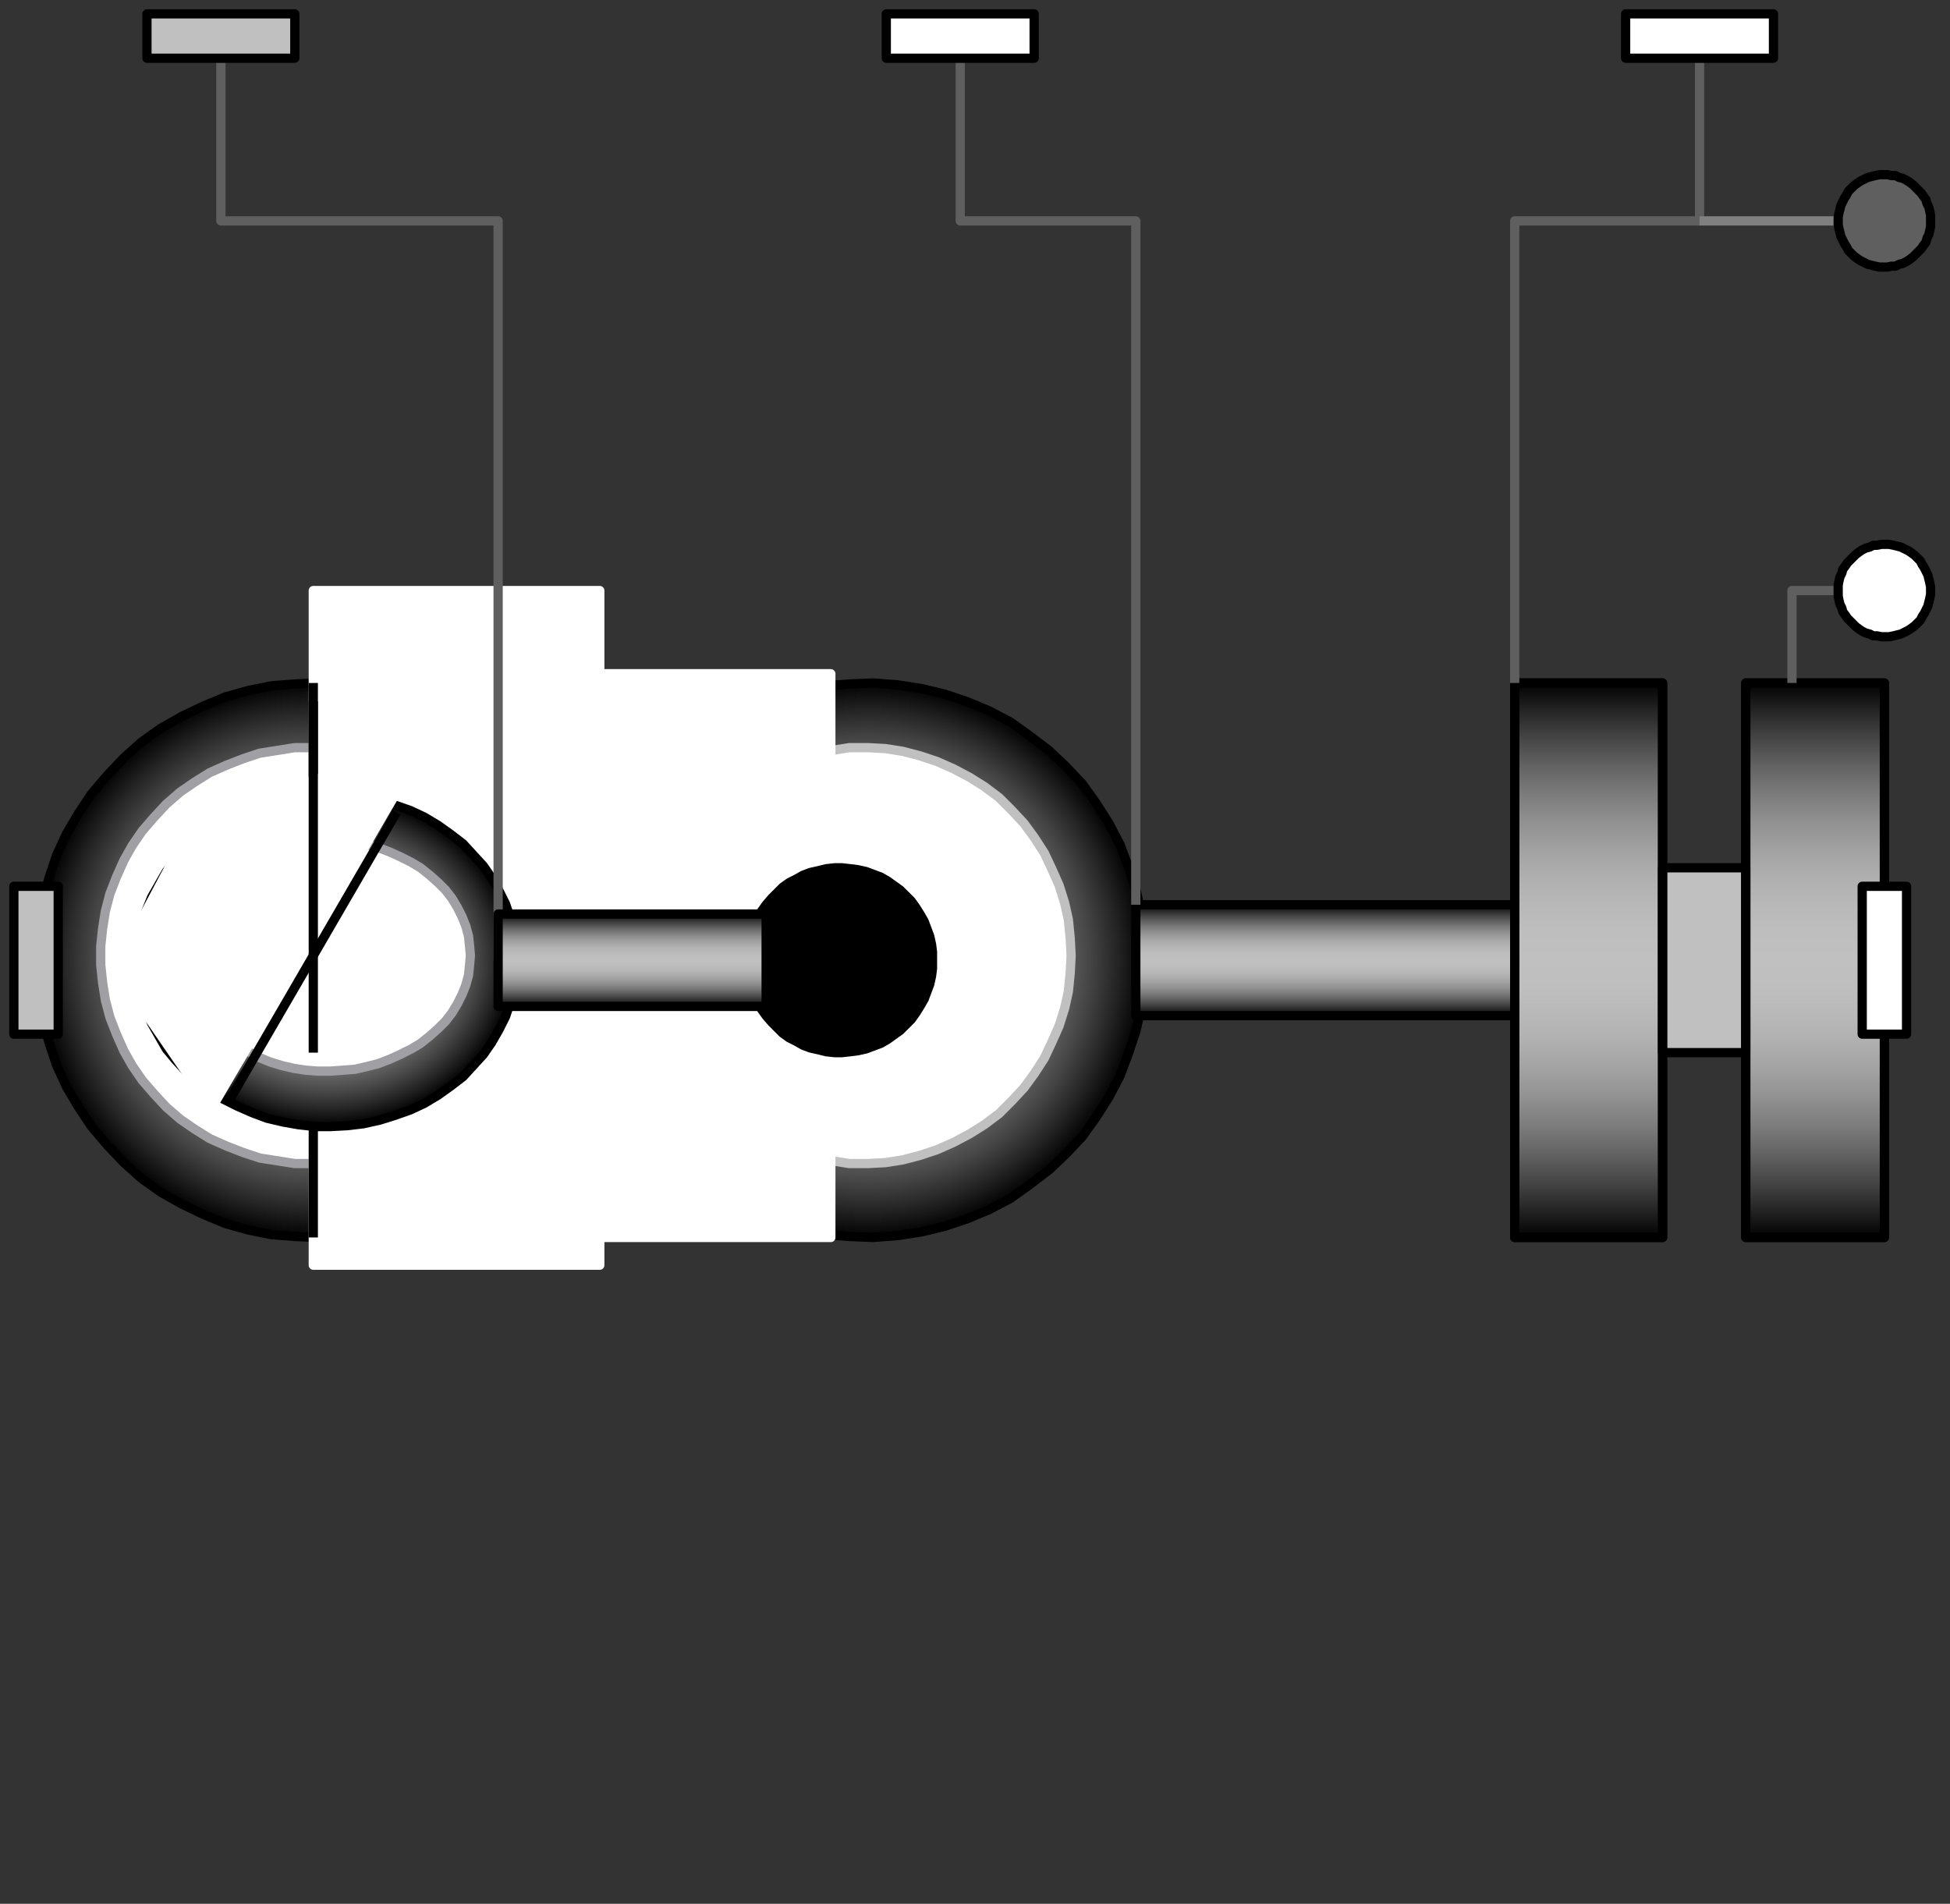 <svg width="211" height="206" xmlns="http://www.w3.org/2000/svg" xmlns:xlink="http://www.w3.org/1999/xlink">
	<rect width="100%" height="100%" fill="#333333" stroke="none"/>
	<g id="Modelica.Mechanics.MultiBody.Joints.Assemblies.JointUSR" class="component">
		<defs>
			<radialGradient id="sph2">
				<stop offset="0%" stop-color="#C0C0C0" />
				<stop offset="10%" stop-color="#BEBEBE" />
				<stop offset="20%" stop-color="#B8B8B8" />
				<stop offset="30%" stop-color="#AFAFAF" />
				<stop offset="40%" stop-color="#A1A1A1" />
				<stop offset="50%" stop-color="#909090" />
				<stop offset="60%" stop-color="#7B7B7B" />
				<stop offset="70%" stop-color="#626262" />
				<stop offset="80%" stop-color="#454545" />
				<stop offset="90%" stop-color="#242424" />
				<stop offset="100%" stop-color="#000000" />
			</radialGradient>
		</defs>
		<polygon points="63.9,103.9 63.8,101.3 63.5,98.8 62.9,96.2 62.1,93.8 61.2,91.4 60.0,89.1 58.6,86.9 57.1,84.8 55.3,82.9 53.5,81.2 51.4,79.6 49.3,78.1 47.0,76.9 44.6,75.9 42.2,75.1 39.7,74.5 37.1,74.1 34.5,73.9 32.0,74.0 29.4,74.2 26.9,74.7 24.4,75.4 22.0,76.4 19.7,77.5 17.4,78.8 15.3,80.3 13.4,82.0 11.6,83.9 9.9,85.9 8.5,88.0 7.2,90.2 6.1,92.6 5.3,95.0 4.6,97.5 4.1,100.0 3.9,102.6 3.9,105.2 4.1,107.8 4.6,110.3 5.3,112.8 6.1,115.2 7.2,117.6 8.5,119.8 9.9,121.9 11.6,123.9 13.4,125.8 15.3,127.5 17.4,129.0 19.7,130.3 22.0,131.4 24.4,132.4 26.9,133.1 29.4,133.6 32.0,133.8 34.5,133.9 37.1,133.7 39.7,133.3 42.2,132.7 44.6,131.9 47.0,130.9 49.3,129.7 51.4,128.2 53.5,126.6 55.3,124.9 57.1,123.0 58.6,120.9 60.0,118.7 61.2,116.4 62.1,114.0 62.9,111.6 63.5,109.0 63.8,106.5" fill="url(#sph2)" stroke="#000000" stroke-width="1.0" stroke-linecap="butt" stroke-linejoin="round" />
		<polygon points="55.9,103.4 55.8,101.5 55.6,99.5 55.2,97.7 54.6,95.8 53.8,94.0 53.0,92.3 51.9,90.6 50.8,89.1 49.5,87.7 48.1,86.3 46.5,85.1 44.9,84.1 43.2,83.2 41.4,82.4 39.6,81.8 37.7,81.3 35.8,81.0 33.9,80.9 31.9,80.9 30.0,81.2 28.1,81.5 26.3,82.1 24.5,82.8 22.7,83.6 21.1,84.6 19.5,85.7 18.0,87.0 16.7,88.4 15.4,89.9 14.3,91.5 13.4,93.1 12.6,94.9 11.9,96.7 11.4,98.6 11.1,100.5 10.9,102.4 10.9,104.4 11.1,106.3 11.4,108.2 11.9,110.1 12.6,111.9 13.4,113.7 14.3,115.3 15.4,116.9 16.7,118.4 18.0,119.8 19.5,121.1 21.1,122.2 22.7,123.2 24.5,124.0 26.3,124.7 28.1,125.3 30.0,125.6 31.9,125.9 33.9,125.9 35.8,125.8 37.7,125.5 39.6,125.0 41.4,124.4 43.2,123.6 44.9,122.7 46.5,121.7 48.1,120.5 49.5,119.1 50.8,117.7 51.9,116.2 53.0,114.5 53.8,112.8 54.6,111.0 55.2,109.1 55.6,107.3 55.8,105.3" fill="#FFFFFF" stroke="#A0A0A4" stroke-width="1.0" stroke-linecap="butt" stroke-linejoin="round" />
		<polygon points="33.9,136.9 64.9,136.9 64.9,63.9 33.9,63.9" fill="#FFFFFF" stroke="#FFFFFF" stroke-width="1.0" stroke-linecap="butt" stroke-linejoin="round" />
		<polyline points="33.9,75.9 33.9,133.9" fill-opacity="0" stroke="#000000" stroke-width="1.0" stroke-linecap="butt" stroke-linejoin="round" />
		<defs>
			<radialGradient id="sph6">
				<stop offset="0%" stop-color="#C0C0C0" />
				<stop offset="10%" stop-color="#BEBEBE" />
				<stop offset="20%" stop-color="#B8B8B8" />
				<stop offset="30%" stop-color="#AFAFAF" />
				<stop offset="40%" stop-color="#A1A1A1" />
				<stop offset="50%" stop-color="#909090" />
				<stop offset="60%" stop-color="#7B7B7B" />
				<stop offset="70%" stop-color="#626262" />
				<stop offset="80%" stop-color="#454545" />
				<stop offset="90%" stop-color="#242424" />
				<stop offset="100%" stop-color="#000000" />
			</radialGradient>
		</defs>
		<polygon points="55.9,103.9 55.8,102.4 55.6,100.8 55.2,99.3 54.7,97.8 54.0,96.4 53.2,95.0 52.3,93.7 51.2,92.5 50.1,91.3 48.8,90.3 47.4,89.3 45.9,88.4 44.4,87.7 42.7,87.1 41.1,86.6 39.3,86.2 37.6,86.0 35.8,85.9 34.1,85.9 32.3,86.1 30.6,86.4 28.9,86.8 27.3,87.4 25.7,88.1 24.1,88.9 22.7,89.8 21.4,90.8 20.1,91.9 19.0,93.1 18.0,94.3 17.2,95.7 16.4,97.1 15.8,98.6 15.4,100.1 15.1,101.6 14.9,103.1 14.9,104.7 15.1,106.2 15.4,107.7 15.8,109.2 16.4,110.7 17.2,112.1 18.0,113.5 19.0,114.7 20.1,115.9 21.4,117.0 22.7,118.0 24.1,118.9 25.7,119.7 27.3,120.4 28.9,121.0 30.6,121.4 32.3,121.7 34.1,121.9 35.8,121.9 37.6,121.8 39.3,121.6 41.1,121.2 42.7,120.7 44.4,120.1 45.9,119.4 47.4,118.5 48.8,117.5 50.1,116.5 51.2,115.3 52.3,114.1 53.2,112.8 54.0,111.4 54.7,110.0 55.2,108.5 55.6,107.0 55.8,105.4" fill="url(#sph6)" stroke="#000000" stroke-width="1.0" stroke-linecap="butt" stroke-linejoin="round" />
		<polygon points="50.9,103.4 50.8,102.3 50.7,101.3 50.4,100.2 50.0,99.2 49.5,98.2 48.9,97.2 48.2,96.3 47.4,95.5 46.5,94.7 45.5,93.9 44.5,93.3 43.3,92.7 42.2,92.2 40.9,91.7 39.7,91.4 38.4,91.1 37.1,91.0 35.7,90.9 34.4,90.9 33.1,91.0 31.8,91.2 30.5,91.5 29.2,91.9 28.0,92.4 26.9,93.0 25.8,93.6 24.8,94.3 23.9,95.0 23.0,95.9 22.3,96.8 21.6,97.7 21.0,98.7 20.6,99.7 20.3,100.7 20.0,101.8 19.9,102.9 19.9,103.9 20.0,105.0 20.3,106.1 20.6,107.1 21.0,108.1 21.6,109.1 22.3,110.0 23.0,110.9 23.9,111.8 24.8,112.5 25.8,113.2 26.9,113.8 28.0,114.4 29.2,114.9 30.5,115.3 31.8,115.6 33.1,115.8 34.4,115.9 35.7,115.9 37.1,115.8 38.4,115.7 39.7,115.4 40.9,115.1 42.2,114.6 43.3,114.1 44.5,113.5 45.5,112.9 46.5,112.1 47.4,111.3 48.2,110.5 48.9,109.6 49.5,108.6 50.0,107.6 50.4,106.6 50.7,105.5 50.8,104.5" fill="#FFFFFF" stroke="#A0A0A4" stroke-width="1.0" stroke-linecap="butt" stroke-linejoin="round" />
		<polygon points="22.9,120.9 11.9,104.9 20.9,87.9 46.9,79.9" fill="#FFFFFF" stroke-opacity="0" stroke-width="1.0" stroke-linecap="butt" stroke-linejoin="round" />
		<polyline points="33.9,73.9 33.9,113.9" fill-opacity="0" stroke="#000000" stroke-width="1.0" stroke-linecap="butt" stroke-linejoin="round" />
		<polyline points="42.9,87.9 24.9,118.9" fill-opacity="0" stroke="#000000" stroke-width="1.0" stroke-linecap="butt" stroke-linejoin="round" />
		<polyline points="53.9,103.9 53.9,23.9 23.9,23.9 23.9,3.9" fill-opacity="0" stroke="#5F5F5F" stroke-width="1.0" stroke-linecap="butt" stroke-linejoin="round" />
		<defs>
			<radialGradient id="sph12">
				<stop offset="0%" stop-color="#C0C0C0" />
				<stop offset="10%" stop-color="#BEBEBE" />
				<stop offset="20%" stop-color="#B8B8B8" />
				<stop offset="30%" stop-color="#AFAFAF" />
				<stop offset="40%" stop-color="#A1A1A1" />
				<stop offset="50%" stop-color="#909090" />
				<stop offset="60%" stop-color="#7B7B7B" />
				<stop offset="70%" stop-color="#626262" />
				<stop offset="80%" stop-color="#454545" />
				<stop offset="90%" stop-color="#242424" />
				<stop offset="100%" stop-color="#000000" />
			</radialGradient>
		</defs>
		<polygon points="123.9,103.9 123.8,101.3 123.5,98.8 122.9,96.2 122.1,93.8 121.2,91.4 120.0,89.1 118.6,86.9 117.1,84.8 115.3,82.9 113.5,81.2 111.4,79.6 109.3,78.1 107.0,76.9 104.6,75.9 102.2,75.1 99.7,74.5 97.1,74.1 94.5,73.9 92.0,74.0 89.4,74.2 86.9,74.7 84.4,75.4 82.0,76.4 79.7,77.5 77.4,78.8 75.3,80.3 73.4,82.0 71.6,83.9 69.9,85.9 68.5,88.0 67.2,90.2 66.1,92.6 65.3,95.0 64.6,97.5 64.1,100.0 63.9,102.6 63.9,105.2 64.1,107.8 64.6,110.3 65.3,112.8 66.1,115.2 67.2,117.6 68.5,119.8 69.9,121.9 71.6,123.9 73.4,125.8 75.3,127.5 77.4,129.0 79.7,130.3 82.0,131.4 84.4,132.4 86.9,133.1 89.4,133.6 92.0,133.8 94.5,133.9 97.1,133.7 99.7,133.3 102.2,132.7 104.6,131.9 107.0,130.9 109.3,129.7 111.4,128.2 113.5,126.6 115.3,124.9 117.1,123.0 118.6,120.9 120.0,118.7 121.2,116.4 122.1,114.0 122.9,111.6 123.5,109.0 123.8,106.5" fill="url(#sph12)" stroke="#000000" stroke-width="1.0" stroke-linecap="butt" stroke-linejoin="round" />
		<polygon points="115.9,103.4 115.8,101.5 115.6,99.5 115.2,97.7 114.6,95.8 113.8,94.0 113.0,92.3 111.9,90.6 110.8,89.1 109.5,87.7 108.1,86.3 106.5,85.1 104.9,84.1 103.2,83.2 101.4,82.4 99.6,81.8 97.7,81.3 95.8,81.0 93.9,80.9 91.9,80.9 90.0,81.2 88.1,81.5 86.3,82.1 84.5,82.8 82.7,83.6 81.1,84.6 79.5,85.7 78.0,87.0 76.7,88.4 75.4,89.9 74.3,91.5 73.4,93.1 72.6,94.9 71.9,96.7 71.4,98.6 71.1,100.5 70.9,102.4 70.9,104.4 71.1,106.3 71.4,108.2 71.9,110.1 72.6,111.9 73.4,113.7 74.3,115.3 75.4,116.9 76.7,118.4 78.0,119.8 79.5,121.1 81.1,122.2 82.7,123.2 84.5,124.0 86.3,124.7 88.1,125.3 90.0,125.6 91.9,125.9 93.9,125.9 95.8,125.8 97.7,125.5 99.6,125.0 101.4,124.4 103.2,123.6 104.9,122.7 106.5,121.7 108.1,120.5 109.5,119.1 110.8,117.7 111.9,116.2 113.0,114.5 113.8,112.8 114.6,111.0 115.2,109.1 115.6,107.3 115.8,105.3" fill="#FFFFFF" stroke="#C0C0C0" stroke-width="1.0" stroke-linecap="butt" stroke-linejoin="round" />
		<polygon points="59.9,133.9 89.9,133.9 89.9,72.9 59.9,72.9" fill="#FFFFFF" stroke="#FFFFFF" stroke-width="1.0" stroke-linecap="butt" stroke-linejoin="round" />
		<polygon points="100.9,103.9 100.9,103.0 100.8,102.2 100.6,101.3 100.3,100.5 100.0,99.7 99.6,99.0 99.1,98.2 98.6,97.5 98.0,96.9 97.4,96.3 96.7,95.8 96.0,95.3 95.3,94.9 94.5,94.6 93.7,94.3 92.8,94.1 92.0,94.0 91.1,93.9 90.3,93.9 89.4,94.0 88.6,94.2 87.7,94.4 86.9,94.7 86.2,95.1 85.4,95.5 84.7,96.0 84.1,96.6 83.5,97.2 82.9,97.9 82.4,98.6 82.0,99.3 81.6,100.1 81.4,100.9 81.1,101.8 81.0,102.6 80.9,103.5 80.9,104.3 81.0,105.2 81.1,106.0 81.4,106.9 81.6,107.7 82.0,108.5 82.4,109.2 82.9,109.9 83.5,110.6 84.1,111.2 84.7,111.8 85.4,112.3 86.2,112.7 86.9,113.1 87.7,113.4 88.6,113.6 89.4,113.8 90.3,113.9 91.1,113.9 92.0,113.8 92.8,113.7 93.7,113.5 94.5,113.2 95.3,112.9 96.0,112.5 96.7,112.0 97.4,111.5 98.0,110.9 98.6,110.3 99.1,109.6 99.6,108.8 100.0,108.1 100.3,107.3 100.6,106.5 100.8,105.6 100.9,104.8" fill="#000000" stroke="#000000" stroke-width="1.0" stroke-linecap="butt" stroke-linejoin="round" />
		<defs>
			<linearGradient id="cyl16" x1="0" y1="0" x2="0" y2="1">
				<stop offset="0%" stop-color="#000000" />
				<stop offset="5%" stop-color="#242424" />
				<stop offset="10%" stop-color="#454545" />
				<stop offset="15%" stop-color="#626262" />
				<stop offset="20%" stop-color="#7B7B7B" />
				<stop offset="25%" stop-color="#909090" />
				<stop offset="30%" stop-color="#A1A1A1" />
				<stop offset="35%" stop-color="#AFAFAF" />
				<stop offset="40%" stop-color="#B8B8B8" />
				<stop offset="45%" stop-color="#BEBEBE" />
				<stop offset="50%" stop-color="#C0C0C0" />
				<stop offset="55%" stop-color="#BEBEBE" />
				<stop offset="60%" stop-color="#B8B8B8" />
				<stop offset="65%" stop-color="#AFAFAF" />
				<stop offset="70%" stop-color="#A1A1A1" />
				<stop offset="75%" stop-color="#909090" />
				<stop offset="80%" stop-color="#7B7B7B" />
				<stop offset="85%" stop-color="#626262" />
				<stop offset="90%" stop-color="#454545" />
				<stop offset="95%" stop-color="#242424" />
				<stop offset="100%" stop-color="#000000" />
			</linearGradient>
		</defs>
		<polygon points="122.9,109.9 164.9,109.9 164.9,97.9 122.9,97.9" fill="url(#cyl16)" stroke="#000000" stroke-width="1.0" stroke-linecap="butt" stroke-linejoin="round" />
		<defs>
			<linearGradient id="cyl17" x1="0" y1="0" x2="0" y2="1">
				<stop offset="0%" stop-color="#000000" />
				<stop offset="5%" stop-color="#242424" />
				<stop offset="10%" stop-color="#454545" />
				<stop offset="15%" stop-color="#626262" />
				<stop offset="20%" stop-color="#7B7B7B" />
				<stop offset="25%" stop-color="#909090" />
				<stop offset="30%" stop-color="#A1A1A1" />
				<stop offset="35%" stop-color="#AFAFAF" />
				<stop offset="40%" stop-color="#B8B8B8" />
				<stop offset="45%" stop-color="#BEBEBE" />
				<stop offset="50%" stop-color="#C0C0C0" />
				<stop offset="55%" stop-color="#BEBEBE" />
				<stop offset="60%" stop-color="#B8B8B8" />
				<stop offset="65%" stop-color="#AFAFAF" />
				<stop offset="70%" stop-color="#A1A1A1" />
				<stop offset="75%" stop-color="#909090" />
				<stop offset="80%" stop-color="#7B7B7B" />
				<stop offset="85%" stop-color="#626262" />
				<stop offset="90%" stop-color="#454545" />
				<stop offset="95%" stop-color="#242424" />
				<stop offset="100%" stop-color="#000000" />
			</linearGradient>
		</defs>
		<polygon points="53.9,108.9 82.9,108.9 82.9,98.9 53.9,98.9" fill="url(#cyl17)" stroke="#000000" stroke-width="1.0" stroke-linecap="butt" stroke-linejoin="round" />
		<defs>
			<linearGradient id="cyl18" x1="0" y1="0" x2="0" y2="1">
				<stop offset="0%" stop-color="#000000" />
				<stop offset="5%" stop-color="#242424" />
				<stop offset="10%" stop-color="#454545" />
				<stop offset="15%" stop-color="#626262" />
				<stop offset="20%" stop-color="#7B7B7B" />
				<stop offset="25%" stop-color="#909090" />
				<stop offset="30%" stop-color="#A1A1A1" />
				<stop offset="35%" stop-color="#AFAFAF" />
				<stop offset="40%" stop-color="#B8B8B8" />
				<stop offset="45%" stop-color="#BEBEBE" />
				<stop offset="50%" stop-color="#C0C0C0" />
				<stop offset="55%" stop-color="#BEBEBE" />
				<stop offset="60%" stop-color="#B8B8B8" />
				<stop offset="65%" stop-color="#AFAFAF" />
				<stop offset="70%" stop-color="#A1A1A1" />
				<stop offset="75%" stop-color="#909090" />
				<stop offset="80%" stop-color="#7B7B7B" />
				<stop offset="85%" stop-color="#626262" />
				<stop offset="90%" stop-color="#454545" />
				<stop offset="95%" stop-color="#242424" />
				<stop offset="100%" stop-color="#000000" />
			</linearGradient>
		</defs>
		<polygon points="163.9,133.9 179.9,133.9 179.9,73.9 163.9,73.9" fill="url(#cyl18)" stroke="#000000" stroke-width="1.0" stroke-linecap="butt" stroke-linejoin="round" />
		<defs>
			<linearGradient id="cyl19" x1="0" y1="0" x2="0" y2="1">
				<stop offset="0%" stop-color="#000000" />
				<stop offset="5%" stop-color="#242424" />
				<stop offset="10%" stop-color="#454545" />
				<stop offset="15%" stop-color="#626262" />
				<stop offset="20%" stop-color="#7B7B7B" />
				<stop offset="25%" stop-color="#909090" />
				<stop offset="30%" stop-color="#A1A1A1" />
				<stop offset="35%" stop-color="#AFAFAF" />
				<stop offset="40%" stop-color="#B8B8B8" />
				<stop offset="45%" stop-color="#BEBEBE" />
				<stop offset="50%" stop-color="#C0C0C0" />
				<stop offset="55%" stop-color="#BEBEBE" />
				<stop offset="60%" stop-color="#B8B8B8" />
				<stop offset="65%" stop-color="#AFAFAF" />
				<stop offset="70%" stop-color="#A1A1A1" />
				<stop offset="75%" stop-color="#909090" />
				<stop offset="80%" stop-color="#7B7B7B" />
				<stop offset="85%" stop-color="#626262" />
				<stop offset="90%" stop-color="#454545" />
				<stop offset="95%" stop-color="#242424" />
				<stop offset="100%" stop-color="#000000" />
			</linearGradient>
		</defs>
		<polygon points="188.9,133.9 203.9,133.9 203.9,73.9 188.9,73.9" fill="url(#cyl19)" stroke="#000000" stroke-width="1.0" stroke-linecap="butt" stroke-linejoin="round" />
		<polygon points="179.9,113.9 188.9,113.9 188.9,93.9 179.9,93.9" fill="#C0C0C0" stroke="#000000" stroke-width="1.0" stroke-linecap="butt" stroke-linejoin="round" />
		<polygon points="163.9,133.9 179.9,133.9 179.9,73.9 163.9,73.9" fill-opacity="0" stroke="#000000" stroke-width="1.0" stroke-linecap="butt" stroke-linejoin="round" />
		<polygon points="188.9,133.9 203.9,133.9 203.9,73.9 188.9,73.9" fill-opacity="0" stroke="#000000" stroke-width="1.0" stroke-linecap="butt" stroke-linejoin="round" />
		<polyline points="163.9,73.9 163.9,23.9 183.9,23.9 183.9,3.9" fill-opacity="0" stroke="#5F5F5F" stroke-width="1.0" stroke-linecap="butt" stroke-linejoin="round" />
		<polyline points="122.9,97.9 122.9,23.9 103.9,23.9 103.9,3.9" fill-opacity="0" stroke="#5F5F5F" stroke-width="1.0" stroke-linecap="butt" stroke-linejoin="round" />
		<polyline points="183.9,23.9 204.9,23.9" fill-opacity="0" stroke="#808080" stroke-width="1.0" stroke-linecap="butt" stroke-linejoin="round" />
		<polyline points="193.9,73.9 193.9,63.9 198.9,63.9" fill-opacity="0" stroke="#5F5F5F" stroke-width="1.0" stroke-linecap="butt" stroke-linejoin="round" />
		<g id="frame_a" class="port">
			<polygon points="3.1,104.7 4.7,104.7 4.7,103.1 3.1,103.1" fill-opacity="0" stroke="#5F5F5F" stroke-width="1.0" stroke-linecap="butt" stroke-linejoin="round" />
			<polygon points="1.5,111.9 6.3,111.9 6.3,95.9 1.5,95.9" fill="#C0C0C0" stroke="#000000" stroke-width="1.0" stroke-linecap="butt" stroke-linejoin="round" />
		</g>
		<g id="frame_b" class="port">
			<polygon points="203.1,104.7 204.7,104.7 204.7,103.1 203.1,103.1" fill-opacity="0" stroke="#5F5F5F" stroke-width="1.0" stroke-linecap="butt" stroke-linejoin="round" />
			<polygon points="201.5,111.9 206.3,111.9 206.3,95.9 201.5,95.9" fill="#FFFFFF" stroke="#000000" stroke-width="1.0" stroke-linecap="butt" stroke-linejoin="round" />
		</g>
		<g id="frame_ia" class="port">
			<polygon points="24.7,4.7 24.7,3.1 23.1,3.1 23.1,4.7" fill-opacity="0" stroke="#5F5F5F" stroke-width="1.0" stroke-linecap="butt" stroke-linejoin="round" />
			<polygon points="31.9,6.3 31.9,1.5 15.9,1.5 15.9,6.3" fill="#C0C0C0" stroke="#000000" stroke-width="1.0" stroke-linecap="butt" stroke-linejoin="round" />
		</g>
		<g id="frame_ib" class="port">
			<polygon points="184.7,3.1 184.7,4.7 183.1,4.7 183.1,3.1" fill-opacity="0" stroke="#5F5F5F" stroke-width="1.0" stroke-linecap="butt" stroke-linejoin="round" />
			<polygon points="191.9,1.5 191.9,6.3 175.9,6.3 175.9,1.5" fill="#FFFFFF" stroke="#000000" stroke-width="1.0" stroke-linecap="butt" stroke-linejoin="round" />
		</g>
		<g id="frame_im" class="port">
			<polygon points="103.1,4.7 103.1,3.1 104.7,3.1 104.7,4.7" fill-opacity="0" stroke="#5F5F5F" stroke-width="1.0" stroke-linecap="butt" stroke-linejoin="round" />
			<polygon points="95.9,6.3 95.9,1.5 111.9,1.5 111.9,6.3" fill="#FFFFFF" stroke="#000000" stroke-width="1.0" stroke-linecap="butt" stroke-linejoin="round" />
		</g>
		<g id="axis" class="port">
			<polygon points="198.9,23.9 198.9,24.3 199.0,24.8 199.1,25.2 199.2,25.6 199.4,26.0 199.6,26.4 199.8,26.7 200.0,27.1 200.3,27.4 200.6,27.7 201.0,28.0 201.3,28.2 201.7,28.4 202.1,28.6 202.5,28.7 202.9,28.8 203.4,28.9 203.8,28.9 204.2,28.9 204.7,28.8 205.1,28.8 205.5,28.6 205.9,28.5 206.3,28.3 206.6,28.1 207.0,27.8 207.3,27.5 207.6,27.2 207.9,26.9 208.1,26.6 208.4,26.2 208.5,25.8 208.7,25.4 208.8,25.0 208.9,24.5 208.9,24.1 208.9,23.7 208.9,23.3 208.8,22.8 208.7,22.4 208.5,22.0 208.4,21.6 208.1,21.2 207.9,20.9 207.6,20.6 207.3,20.3 207.0,20.0 206.6,19.7 206.3,19.5 205.9,19.3 205.5,19.2 205.1,19.0 204.7,19.0 204.2,18.9 203.8,18.9 203.4,18.9 202.9,19.0 202.5,19.1 202.1,19.2 201.7,19.4 201.3,19.6 201.0,19.8 200.6,20.1 200.3,20.4 200.0,20.7 199.8,21.1 199.6,21.4 199.4,21.8 199.2,22.2 199.1,22.6 199.0,23.0 198.9,23.5" fill="#5F5F5F" stroke="#000000" stroke-width="1.0" stroke-linecap="butt" stroke-linejoin="round" />
		</g>
		<g id="bearing" class="port">
			<polygon points="208.9,63.9 208.9,64.3 208.8,64.8 208.7,65.2 208.6,65.6 208.4,66.0 208.2,66.4 208.0,66.7 207.8,67.1 207.5,67.4 207.2,67.7 206.8,68.0 206.5,68.2 206.1,68.4 205.7,68.6 205.3,68.7 204.9,68.8 204.4,68.9 204.0,68.9 203.6,68.9 203.1,68.8 202.7,68.8 202.3,68.6 201.9,68.5 201.5,68.3 201.2,68.1 200.8,67.8 200.5,67.5 200.2,67.2 199.9,66.9 199.7,66.6 199.4,66.2 199.3,65.8 199.1,65.4 199.0,65.0 198.9,64.5 198.9,64.1 198.9,63.7 198.9,63.3 199.0,62.8 199.1,62.4 199.3,62.0 199.4,61.6 199.7,61.2 199.9,60.9 200.2,60.6 200.5,60.3 200.8,60.0 201.2,59.7 201.5,59.5 201.9,59.3 202.3,59.2 202.7,59.0 203.1,59.0 203.6,58.9 204.0,58.9 204.4,58.9 204.9,59.0 205.3,59.1 205.7,59.2 206.1,59.4 206.5,59.6 206.8,59.8 207.2,60.1 207.5,60.4 207.8,60.7 208.0,61.1 208.2,61.4 208.4,61.8 208.6,62.2 208.7,62.6 208.8,63.0 208.9,63.5" fill="#FFFFFF" stroke="#000000" stroke-width="1.0" stroke-linecap="butt" stroke-linejoin="round" />
		</g>
	</g>
</svg>
